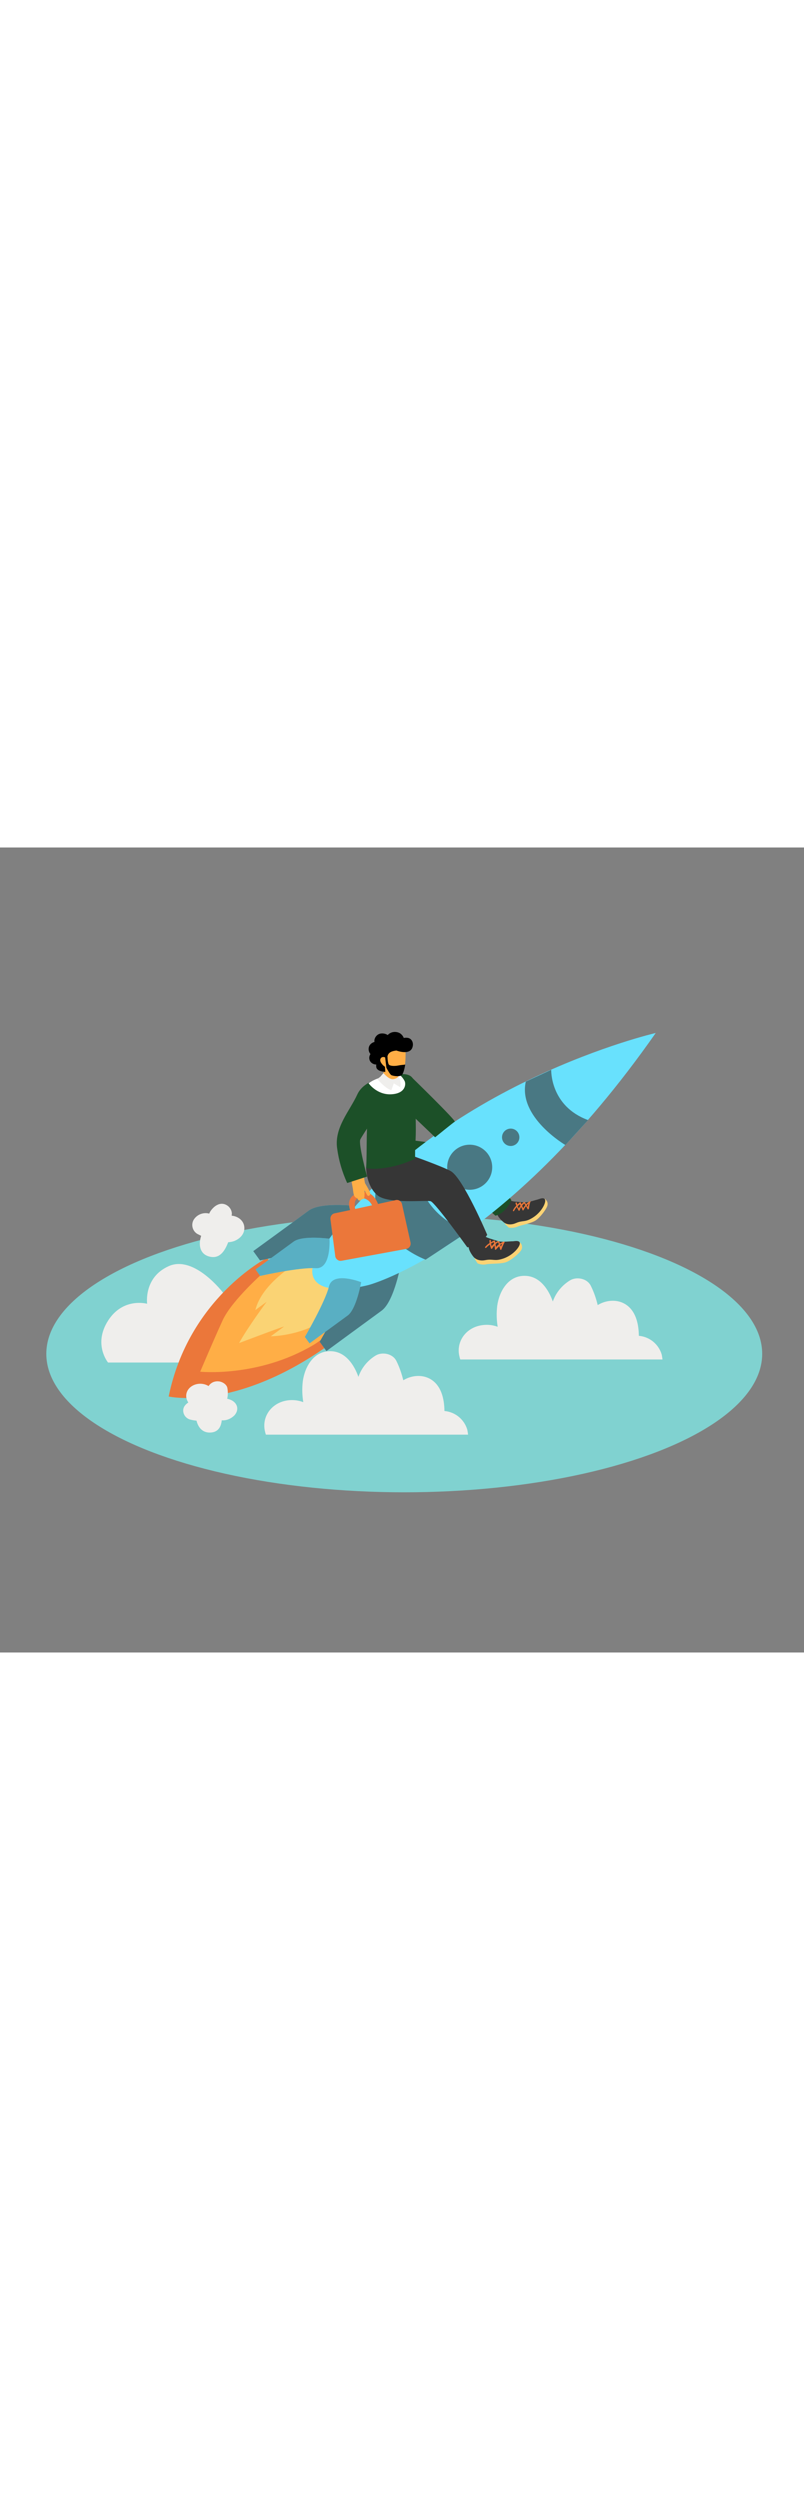 <svg version="1.1" id="Layer_1" xmlns="http://www.w3.org/2000/svg" xmlns:xlink="http://www.w3.org/1999/xlink" x="0px" y="0px" viewBox="0 0 500 500" style="width: 161px;" xml:space="preserve" data-imageid="career-2-55" imageName="Career 2" class="illustrations_image">
<rect x="0" y="0" width="500" height="500" fill="#808080" stroke="none"/>
<style type="text/css">
	.st0_career-2-55{fill:#80D2D0;}
	.st1_career-2-55{fill:#FAD374;}
	.st2_career-2-55{fill:#363636;}
	.st3_career-2-55{fill:#EB773A;}
	.st4_career-2-55{fill:#1C5028;}
	.st5_career-2-55{fill:#EFEEEC;}
	.st6_career-2-55{fill:#FFAE46;}
	.st7_career-2-55{fill:#68E1FD;}
	.st8_career-2-55{opacity:0.61;fill:#363636;enable-background:new    ;}
	.st9_career-2-55{opacity:0.29;fill:#363636;enable-background:new    ;}
	.st10_career-2-55{fill:#FFFFFF;}
</style>
<ellipse id="Base_career-2-55" class="st0_career-2-55" cx="251.4" cy="314.5" rx="222.6" ry="86"/>
<g id="Character_Left_Foot_career-2-55">
	<path class="st1_career-2-55" d="M337.8,217.9c-2,0.4-4,1.1-5.9,1.9c-1.9,0.9-10.5,1-11.3,0.9s-3.8-1.4-4.6-0.8s-1.4,3.1-1.4,3.1&#10;&#9;&#9;s-4.5,0.3-5.5,3c0,0-0.6,2.8,4.9,7.4c0,0.1,0,0.2,0,0.3c0.8,0.9,1.6,1.7,2.4,2.4c1.9,0.3,3.9,0.1,5.6-0.7c2.3-0.9,8.5-2,11.2-3.8&#10;&#9;&#9;s6.4-6.7,7.1-8.8c0.5-1.3,0.3-2.8-0.7-3.8C339.3,218.5,338.6,218,337.8,217.9z"/>
	<path class="st2_career-2-55" d="M314.9,222.4c0,0-4.7,0.9-5.7,3.7s4.2,6.8,4.2,6.8s2.8,2.4,7.4,0.4s5.5-0.2,10.7-3.5s8.1-9,7.5-11&#10;&#9;&#9;s-4.2-0.2-4.5-0.2s-6.2,2-8.2,1.8s-5.5-0.3-7-0.6s-2.6-0.9-3.5,0.3C315.3,220.7,315,221.5,314.9,222.4z"/>
	<path class="st3_career-2-55" d="M328.9,220L328.9,220c-0.6,0.5-1.2,1-1.7,1.6l-0.8-1.3c-0.3,0-0.6,0-0.9,0v0.1c-0.4,0.4-0.9,0.8-1.2,1.2&#10;&#9;&#9;c-0.1-0.3-0.3-0.6-0.4-1c-0.1-0.2-0.3-0.3-0.5-0.2c0,0,0,0,0,0c-0.1,0-0.1,0.1-0.2,0.1c-0.5,0.4-1,0.9-1.5,1.3&#10;&#9;&#9;c-0.1-0.4-0.2-0.8-0.3-1.1c-0.1-0.5-0.9-0.2-0.8,0.3c0.1,0.5,0.3,1,0.5,1.5c-0.9,0.8-1.6,1.8-2.1,2.9c-0.1,0.2,0,0.4,0.2,0.5&#10;&#9;&#9;s0.4,0,0.5-0.2c0.5-0.9,1-1.7,1.7-2.4c0.3,0.7,0.6,1.3,1,1.9c-0.1,0.5,0.7,0.6,0.8,0.1c0.2-0.7,0.5-1.4,0.9-2.1&#10;&#9;&#9;c0.1,0.4,0.3,0.7,0.5,1.1c0.1,0.2,0.1,0.4,0.2,0.5l0.1,0.1l0,0c-0.1,0.2,0,0.4,0.2,0.5c0.2,0.1,0.4,0,0.5-0.2l0,0&#10;&#9;&#9;c0.4-0.8,0.9-1.6,1.5-2.4c0.4,0.6,0.7,1.2,1,1.8c0.1,0.2,0.4,0.2,0.6,0.1c0.1-0.1,0.1-0.1,0.2-0.2c0.2-1.4,0.4-2.8,0.8-4.1l0.1-0.1&#10;&#9;&#9;c0.2-0.1,0.2-0.4,0.1-0.6c0,0,0,0,0,0L328.9,220z M322.7,224.3c-0.3-0.5-0.5-1-0.8-1.5c0.5-0.4,0.9-0.8,1.4-1.2&#10;&#9;&#9;c0.1,0.3,0.2,0.6,0.4,0.9C323.3,223,323,223.6,322.7,224.3L322.7,224.3z M325.4,224.1c-0.1-0.3-0.3-0.6-0.4-0.8l-0.3-0.8&#10;&#9;&#9;c0.4-0.5,0.8-1,1.3-1.4c0.2,0.4,0.5,0.7,0.7,1.1C326.1,222.8,325.7,223.4,325.4,224.1L325.4,224.1z M328.2,223.3l-0.6-1&#10;&#9;&#9;c0.3-0.4,0.6-0.7,1-1C328.4,222,328.3,222.6,328.2,223.3L328.2,223.3z"/>
	<path class="st4_career-2-55" d="M239.7,195.9c0,0,2.3,10.3,9.9,14.3c7.3,3.8,28.7-3.5,31.4-3.4s27.1,21.9,27.1,21.9c6.9-1.7,9.9-9.7,9.9-9.7&#10;&#9;&#9;s-21.1-29.7-29.1-32.1s-42.9-6.1-44.9-6.8"/>
</g>
<g id="Clouds_2_career-2-55">
	<path class="st5_career-2-55" d="M138.7,276.5c0,0-17.9-23.5-33.7-16.5s-13.5,23.4-13.5,23.4s-14.9-4.2-24.3,10.5s0,26,0,26h85.3"/>
	<path class="st5_career-2-55" d="M151.9,235.4c-0.5-3.9-4.1-6.4-7.8-6.7c0-0.4,0-0.8,0.1-1.1c0-2.5-1.6-4.8-3.9-5.8c-2.5-1.1-4.9-0.3-6.9,1.3&#10;&#9;&#9;c-1.4,1.2-2.6,2.6-3.3,4.3c-3.7-1-7.7,0.6-9.7,3.9c-1.7,3-0.7,6.9,2.3,8.7c0.8,0.4,1.6,0.8,2.4,1.2c-1.7,5.2-1.1,11.1,4.8,12.8&#10;&#9;&#9;c6.6,1.9,9.9-3.3,12-8.8c1.2-0.1,2.4-0.3,3.6-0.7C149.2,243.1,152.5,239.9,151.9,235.4z"/>
</g>
<g id="Rocket_career-2-55">
	<path class="st3_career-2-55" d="M165.9,255c0,0-48.5,24.9-61,86c0,0,46.7,10.7,110.3-40.1"/>
	<path class="st6_career-2-55" d="M165.2,262.8c0,0-20.9,18.1-26.8,31s-13.9,31.8-13.9,31.8s36.1,3.7,70.4-16.6S197.5,249.3,165.2,262.8z"/>
	<path class="st1_career-2-55" d="M185.7,256.6c-1.3,2.1-22.6,13.6-26.9,30.7l7-5.1c0,0-12,16.2-17.1,25.6c0,0,28.8-10.9,27.9-10.2l-8.2,6&#10;&#9;&#9;c0,0,21.8-0.1,36.7-13.1s-4.9-36.4-4.9-36.4L185.7,256.6z"/>
	<path class="st7_career-2-55 targetColor" d="M249.5,257.6c0,0-4.1,24.2-12.2,30.1s-34.3,25.1-34.3,25.1l-4.2-5.8c0,0,18.4-31.6,21.8-45.6&#10;&#9;&#9;S249.5,257.6,249.5,257.6z" style="fill: rgb(104, 225, 253);"/>
	<path class="st8_career-2-55" d="M249.5,257.6c0,0-4.1,24.2-12.2,30.1s-34.3,25.1-34.3,25.1l-4.2-5.8c0,0,18.4-31.6,21.8-45.6&#10;&#9;&#9;S249.5,257.6,249.5,257.6z"/>
	<path class="st7_career-2-55 targetColor" d="M224.3,223c0,0-24.3-3.4-32.4,2.6s-34.4,25.1-34.4,25.1l4.2,5.8c0,0,35.7-8,50.1-7S224.3,223,224.3,223z" style="fill: rgb(104, 225, 253);"/>
	<path class="st8_career-2-55" d="M224.3,223c0,0-24.3-3.4-32.4,2.6s-34.4,25.1-34.4,25.1l4.2,5.8c0,0,35.7-8,50.1-7S224.3,223,224.3,223z"/>
	<path class="st7_career-2-55 targetColor" d="M407.8,115.2c0,0-133.7,30.9-203,127.8c0,0-16.2,16.7-8.6,26.2s33.2,2.5,33.2,2.5S313.9,249.3,407.8,115.2z" style="fill: rgb(104, 225, 253);"/>
	<path class="st7_career-2-55 targetColor" d="M204.9,243c0,0-16.7-2.3-22.3,1.8s-23.7,17.3-23.7,17.3l2.9,4c0,0,24.6-5.5,34.5-4.8S204.9,243,204.9,243z" style="fill: rgb(104, 225, 253);"/>
	<path class="st7_career-2-55 targetColor" d="M224.6,270c0,0-2.9,16.7-8.4,20.7S192.5,308,192.5,308l-2.9-4c0,0,12.7-21.8,15-31.4S224.6,270,224.6,270z" style="fill: rgb(104, 225, 253);"/>
	<path class="st9_career-2-55" d="M204.9,243c0,0-16.7-2.3-22.3,1.8s-23.7,17.3-23.7,17.3l2.9,4c0,0,24.6-5.5,34.5-4.8S204.9,243,204.9,243z"/>
	<path class="st9_career-2-55" d="M224.6,270c0,0-2.9,16.7-8.4,20.7S192.5,308,192.5,308l-2.9-4c0,0,12.7-21.8,15-31.4S224.6,270,224.6,270z"/>
	<path class="st7_career-2-55 targetColor" d="M342.8,138.1c0,0-0.8,22.5,22.9,31.2l-14.1,15.5c0,0-29.6-17.3-24.6-39.4L342.8,138.1z" style="fill: rgb(104, 225, 253);"/>
	<path class="st7_career-2-55 targetColor" d="M256.4,188.8c0,0-0.4,38.1,35,49.6L264.7,256c0,0-38-13.9-30.3-47.7L256.4,188.8z" style="fill: rgb(104, 225, 253);"/>
	<circle class="st7_career-2-55 targetColor" cx="317.6" cy="180" r="5.4" style="fill: rgb(104, 225, 253);"/>
	<circle class="st7_career-2-55 targetColor" cx="292.1" cy="198.6" r="14" style="fill: rgb(104, 225, 253);"/>
	<path class="st8_career-2-55" d="M342.8,138.1c0,0-0.8,22.5,22.9,31.2l-14.1,15.5c0,0-29.6-17.3-24.6-39.4L342.8,138.1z"/>
	<path class="st8_career-2-55" d="M256.4,188.8c0,0-0.4,38.1,35,49.6L264.7,256c0,0-38-13.9-30.3-47.7L256.4,188.8z"/>
	<circle class="st8_career-2-55" cx="317.6" cy="180" r="5.4"/>
	<circle class="st8_career-2-55" cx="292.1" cy="198.6" r="14"/>
</g>
<g id="Character_career-2-55">
	<path class="st4_career-2-55" d="M255.6,142.3c0,0,28.2,27.4,27.2,28s-12.2,9.7-12.2,9.7l-19.8-18.9"/>
	<path class="st1_career-2-55" d="M322.4,244.6c-2.1,0-4.2,0.2-6.3,0.6c-2.1,0.5-10.8-1.4-11.5-1.6s-3.5-2.2-4.4-1.8s-2.1,2.8-2.1,2.8&#10;&#9;&#9;s-4.6-0.7-6.2,1.8c0,0-1.2,2.7,3.3,8.6c0,0.1-0.1,0.2-0.1,0.3c0.6,1,1.2,2,1.9,3c1.8,0.8,3.9,1,5.8,0.5c2.5-0.4,9-0.1,12.1-1.3&#10;&#9;&#9;s7.9-5.3,9.1-7.2c0.8-1.2,0.9-2.7,0.2-4C323.7,245.6,323.1,245,322.4,244.6z"/>
	<path class="st2_career-2-55" d="M298.4,244c0,0-5-0.2-6.6,2.5s2.7,7.8,2.7,7.8s2.3,3,7.3,2s5.6,1,11.5-1.1s10.1-7.2,10-9.4s-4.1-1.1-4.5-1.2&#10;&#9;&#9;s-6.7,0.6-8.6,0s-5.4-1.6-6.9-2.2s-2.5-1.5-3.6-0.5C299.1,242.4,298.6,243.2,298.4,244z"/>
	<path class="st3_career-2-55" d="M313,244.8L313,244.8c-0.7,0.3-1.4,0.8-2.1,1.2c-0.2-0.5-0.3-1-0.5-1.4c-0.3-0.1-0.6-0.1-0.9-0.2&#10;&#9;&#9;c0,0,0,0,0,0.1c-0.5,0.3-1,0.6-1.5,0.9c-0.1-0.4-0.1-0.7-0.2-1c0-0.1-0.1-0.2-0.1-0.2c-0.1-0.1-0.2-0.1-0.4-0.1&#10;&#9;&#9;c-0.1,0-0.1,0-0.2,0.1c-0.6,0.3-1.2,0.6-1.8,1c0-0.4-0.1-0.8-0.1-1.2s-0.8-0.4-0.8,0.1c0,0.5,0,1.1,0.1,1.6c-1.1,0.6-2,1.5-2.8,2.4&#10;&#9;&#9;c-0.3,0.4,0.3,0.9,0.7,0.5c0.7-0.8,1.4-1.4,2.3-2c0.1,0.7,0.3,1.5,0.6,2.2c-0.2,0.4,0.5,0.7,0.8,0.3c0.4-0.7,0.8-1.3,1.4-1.9&#10;&#9;&#9;c0.1,0.4,0.1,0.8,0.2,1.2c0,0.2,0.1,0.4,0.1,0.6c0,0.1,0,0.1,0,0.2l0,0c-0.1,0.2-0.1,0.4,0.1,0.6c0.2,0.1,0.4,0.1,0.6-0.1&#10;&#9;&#9;c0.6-0.7,1.3-1.4,2-2c0.2,0.7,0.4,1.3,0.6,2c0.1,0.2,0.3,0.3,0.5,0.2c0.1,0,0.2-0.1,0.2-0.2c0.5-1.4,1.1-2.7,1.7-4l0.1-0.1&#10;&#9;&#9;c0.2-0.1,0.3-0.3,0.2-0.5c0,0,0,0,0-0.1C313.6,244.8,313.3,244.8,313,244.8z M305.8,247.7c-0.2-0.6-0.3-1.1-0.4-1.7&#10;&#9;&#9;c0.5-0.3,1.1-0.6,1.7-0.9c0,0.3,0.1,0.6,0.1,1C306.7,246.5,306.2,247.1,305.8,247.7L305.8,247.7z M308.5,248.1&#10;&#9;&#9;c-0.1-0.3-0.2-0.6-0.2-0.9l-0.1-0.9c0.5-0.4,1-0.8,1.6-1.1c0.1,0.4,0.3,0.8,0.4,1.3C309.6,247,309,247.5,308.5,248.1L308.5,248.1z&#10;&#9;&#9; M311.5,247.9l-0.4-1.1c0.4-0.3,0.8-0.5,1.2-0.8C312,246.7,311.7,247.3,311.5,247.9L311.5,247.9z"/>
	<path class="st2_career-2-55" d="M227.7,199c0,0,0,11.1,7,17c6.6,5.6,30.3,2.9,33.1,3.7s22.8,28.6,22.8,28.6c7.5-0.1,12.4-7.7,12.4-7.7&#10;&#9;&#9;s-15-35.3-22.7-39.6s-42.7-16-44.6-17.2"/>
	<path class="st4_career-2-55" d="M244.3,198.1c3.1-0.7,6.2-1.6,9.1-2.8c0.7-0.3,4.6-1.5,4.7-2.3c0.1-0.5,0-7.4,0.1-7.9&#10;&#9;&#9;c0.8-8.8,0.1-17.6,0.3-26.5c0.1-4.6,1.1-13.1-2.9-16.4c-3-2.5-9.9-1.3-12.6-0.1c-1.6,0.7-3.1,1.6-4.5,2.6c-5,3.5-7.4,10.2-8.8,15.9&#10;&#9;&#9;c-2.3,9.1-1.3,28.9-2,38.3c0,0.6,4.3,0.7,4.8,0.7C236.5,199.5,240.4,199,244.3,198.1z"/>
	<path class="st3_career-2-55" d="M231.9,224c-0.7-3.6-3.7-6.2-7.4-6.4c-6.4-0.4-3,9.2-3,9.2l-3.2-0.2c0,0-5-9.6,5.1-12.2s12.4,9.4,12.4,9.4&#10;&#9;&#9;L231.9,224z"/>
	<path class="st6_career-2-55" d="M219.5,212.5c0-0.1,0-0.2,0-0.4c-0.1-0.1-0.1-0.2-0.1-0.4c-0.5-3-1.1-6-1.6-8.9c-0.1-0.3,0-0.6,0.3-0.7&#10;&#9;&#9;c-0.1-0.5-0.2-1.1-0.2-1.6c0-0.4,0.3-0.8,0.8-0.9c0.1-0.5,0.6-0.8,1-0.7c0.2,0,0.4,0.2,0.5,0.3c0.3-0.6,1.1-1,1.5-0.2&#10;&#9;&#9;c0.4,0.9,0.9,1.8,1.3,2.6l0,0v-0.3c0-0.2,0.1-0.4,0.2-0.6c0-0.8-0.1-1.5-0.2-2.2c-0.1-1.1,1.6-1.2,1.8-0.1c0,0.4,0.1,0.8,0.1,1.1&#10;&#9;&#9;c0.5-0.4,1.4-0.2,1.4,0.6c-0.2,2.8,0.1,5.6,0.7,8.4c0.9,1.5,1.8,3,2.6,4.6c0.5,1,1.2,2.3,0,3.1c-0.4,0.3-0.9,0.2-1.2-0.2&#10;&#9;&#9;c-0.6-1-1.2-2.1-1.7-3.1c0,0.4,0,0.9,0,1.4c0,1,0,1.9-0.1,2.9c-0.1,0.5-0.2,1-0.8,1.2c-0.3,0.1-0.7,0.1-1-0.1c0,0.6-0.4,1-1,1&#10;&#9;&#9;c0,0,0,0-0.1,0c-0.8,0-1.2-0.7-1.5-1.5C219.8,217.4,219.8,214.4,219.5,212.5z"/>
	<path class="st3_career-2-55" d="M208.2,227.2c8-1.6,29.7-6.4,37.9-8.2c1.8-0.4,3.5,0.7,3.9,2.5c0,0,0,0,0,0l5.3,23.8c0.4,1.8-0.7,3.6-2.5,4&#10;&#9;&#9;c0,0-0.1,0-0.1,0l-40.3,7.4c-1.8,0.3-3.5-0.9-3.9-2.7c0-0.1,0-0.1,0-0.2l-3-22.9C205.3,229.2,206.4,227.5,208.2,227.2z"/>
	<path class="st4_career-2-55" d="M243,142.2c0,0-16.1,0.9-20.8,11.2s-14.5,20.6-12.5,33.7c1,7.4,3.1,14.5,6.2,21.3l12.4-4&#10;&#9;&#9;c0,0-5.6-20.3-4.2-23.1s10.6-16.4,10.6-16.4"/>
	<path class="st10_career-2-55" d="M229.2,146.4c0,0,5,7.2,13.8,6.9s9.6-5.8,8.7-8.1c-0.8-1.6-2-3.1-3.4-4.2C248.3,141,236.9,141,229.2,146.4z"/>
	<path class="st6_career-2-55" d="M252.1,124.1c0,0,1,15.4-2.8,16.7s-8.3-0.1-9.9-1.9s-5.8-11-4.6-12.9S249.6,121.6,252.1,124.1z"/>
	<path class="st6_career-2-55" d="M238.3,136.8l0.5,7.6c0,0,2.6,1.6,9-1.6l0.3-4.5"/>
	<path d="M253.9,118.3c-0.9-0.2-1.8-0.2-2.8,0c-0.5-1.3-1.4-2.3-2.5-3c-2.1-1.1-4.7-1-6.6,0.4c-0.3,0.2-0.6,0.5-0.9,0.8&#10;&#9;&#9;c-1.3-0.9-3-1.2-4.6-0.9c-1.8,0.4-3.2,1.9-3.6,3.7c-0.1,0.5-0.1,1,0,1.5c-0.2,0-0.5,0.1-0.7,0.2c-1.5,0.6-2.7,1.9-2.9,3.5&#10;&#9;&#9;c-0.2,1.4,0.2,2.8,1.1,3.8c-0.9,1.3-1,2.9-0.3,4.3c0.8,1.4,2.3,2.2,3.9,2.2c-0.1,0.8-0.1,1.5,0.2,2.3c1,1.7,3.3,2.1,5.4,2.3&#10;&#9;&#9;c0-1-0.1-1.9-0.2-2.9c0-0.1,0-0.2,0-0.3c-0.8-0.5-1.4-1.1-2-1.9c-0.8-1-1.4-2.4-0.5-3.5s2.6-0.8,3.5,0.3c0.1-0.5,0.3-1,0.6-1.5l0,0&#10;&#9;&#9;c0.6-2.6,3.1-3.2,5.5-3.5c3.9,1.4,9.4,2,10.2-2.8C257.1,121.3,256.2,118.9,253.9,118.3z"/>
	<path d="M241,129.8c0,0,0,4.6,1.1,5.3s3.7,0.7,5.6,0.3s3.7-0.4,4.3-0.6c0,0-0.7,4.9-2,6.4s-5.6,0.7-6.6,0.2s-3.1-4.6-3.1-4.6&#10;&#9;&#9;l-0.8-6.6L241,129.8z"/>
	<path class="st5_career-2-55" d="M238.5,140.1c0,0-1.6,1.8-1.9,2.2c-0.6,0.5-1.3,1.1-2,1.5c0,0,5.4,6.3,8.8,6.9l1.5-4.2l4,2.4&#10;&#9;&#9;c0.5-2.4,0.1-4.8-1.1-6.9c0,0-0.2,1.4-3.2,1.9C241.8,144.3,238.5,140.1,238.5,140.1z"/>
</g>
<g id="Clouds_1_career-2-55">
	<path class="st5_career-2-55" d="M286.2,317.7c0,0.1,0,0.2,0,0.3H412c-0.1-1-0.3-2.1-0.5-3.1c-1.9-6.4-7.5-11-14.2-11.6&#10;&#9;&#9;c-0.1-8.1-2.2-16-8.7-19.8c-5.1-3-11.7-2.4-16.7,0.6c-0.1,0-0.1,0.1-0.2,0.1c-1-4.2-2.4-8.2-4.3-12c-2.2-4.5-8.7-5.8-12.8-3.4&#10;&#9;&#9;c-5,3-8.9,7.7-10.8,13.2c-2.7-7.6-7.9-15.2-16.3-15.9c-11-0.9-17,9.1-18.3,18.7c-0.5,4.3-0.4,8.6,0.3,12.9c-4-1.5-8.4-1.6-12.5-0.4&#10;&#9;&#9;c-8.5,2.5-13.6,10.9-11.1,19.5C285.9,317.1,286,317.4,286.2,317.7z"/>
	<path class="st5_career-2-55" d="M165.3,364.4c0,0.1,0,0.2,0,0.3h125.8c-0.1-1-0.3-2.1-0.5-3.1c-1.9-6.4-7.5-11-14.2-11.6&#10;&#9;&#9;c-0.1-8.1-2.2-16-8.7-19.8c-5.1-3-11.7-2.4-16.7,0.6c-0.1,0-0.1,0.1-0.2,0.1c-1-4.1-2.4-8.2-4.3-12c-2.2-4.5-8.7-5.8-12.8-3.4&#10;&#9;&#9;c-5,3-8.9,7.7-10.8,13.3c-2.7-7.6-7.9-15.2-16.3-15.9c-11-0.9-17,9.1-18.3,18.7c-0.5,4.3-0.4,8.6,0.3,12.9c-4-1.5-8.4-1.7-12.5-0.5&#10;&#9;&#9;c-8.5,2.5-13.6,10.8-11.1,19.5C165,363.8,165.2,364.1,165.3,364.4z"/>
	<path class="st5_career-2-55" d="M143,342.9c-0.6-0.2-1.1-0.4-1.7-0.5c0.5-2.2,0.5-4.5,0.1-6.7c-0.4-2.2-3.1-3.9-5.3-4.1&#10;&#9;&#9;c-2.5-0.3-4.9,0.7-6.3,2.8l-0.1,0.1c-3-1.8-6.7-1.9-9.8-0.3c-4.3,2.3-5.2,7-2.8,10.5l-0.1,0.1c-2.1,1.4-3.4,3.3-3,5.8&#10;&#9;&#9;c0.4,2.4,2.2,4.3,4.6,4.8c1.2,0.3,2.4,0.5,3.6,0.6c1,4,3.5,7.4,8.2,7.4c5.2,0,7.1-3.5,7.5-7.6c3,0.2,5.8-1,7.9-3.1&#10;&#9;&#9;C149.1,349,147.5,344.5,143,342.9z"/>
</g>
</svg>